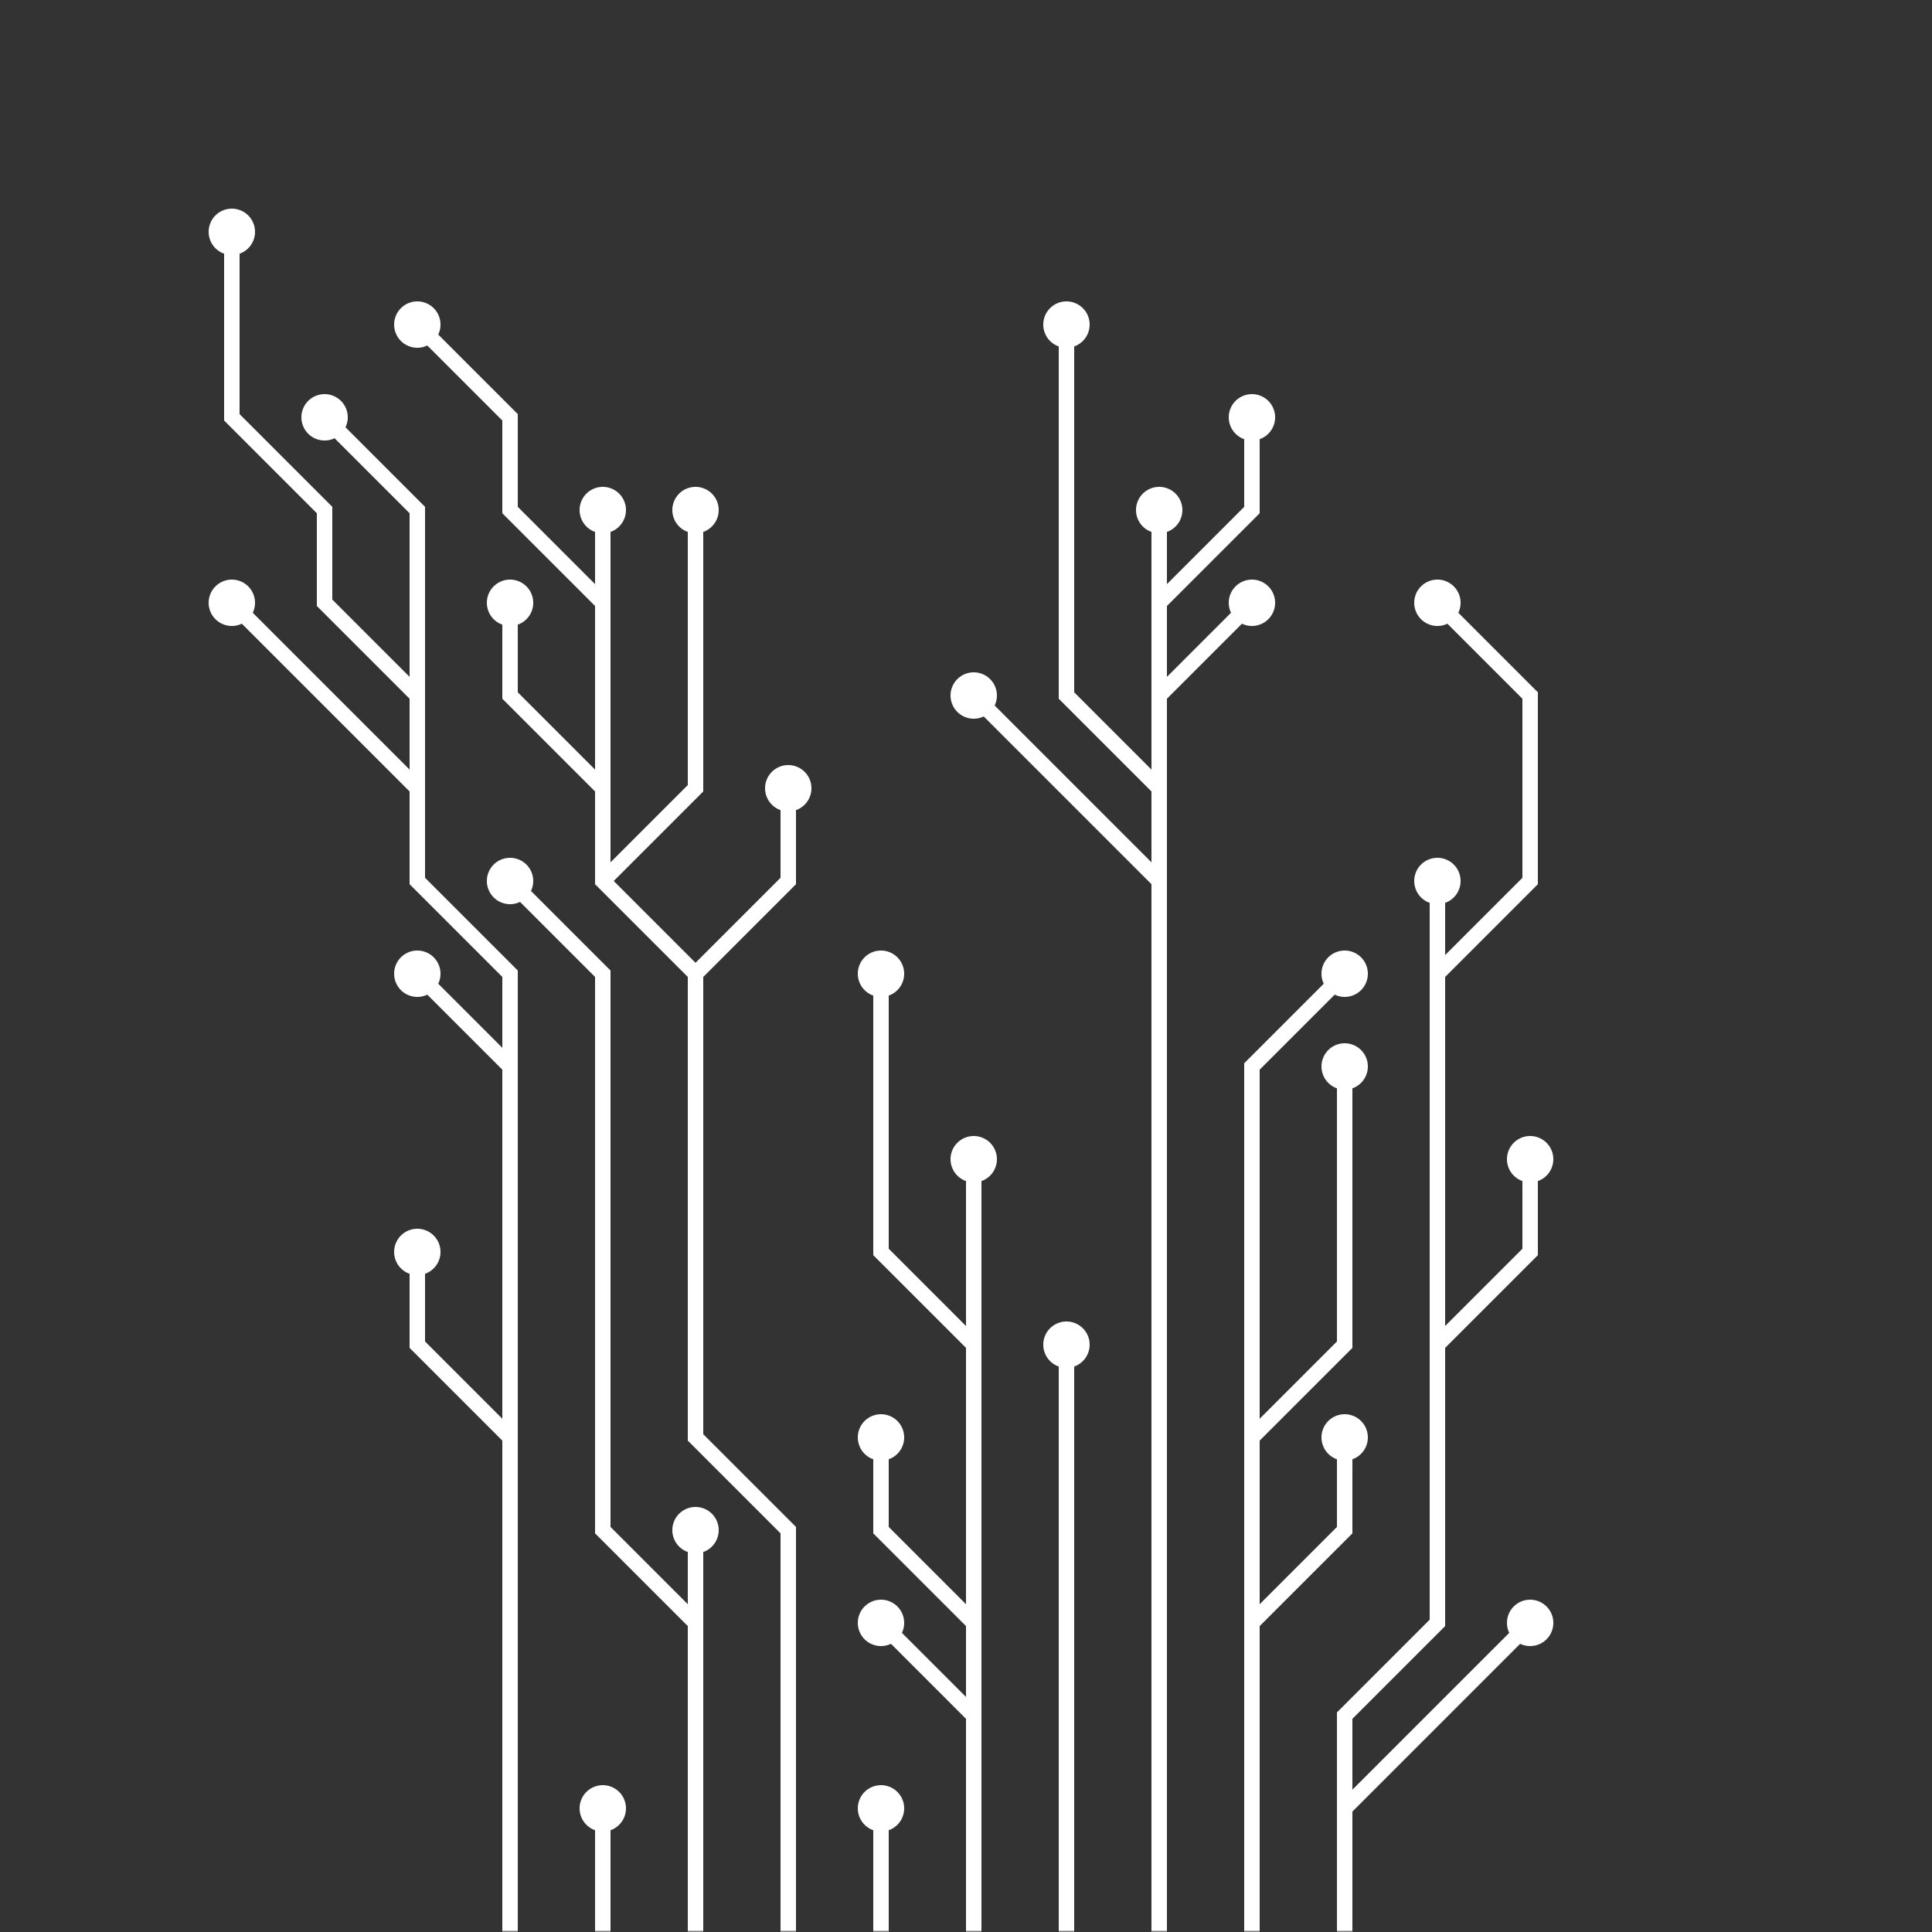 <svg xmlns="http://www.w3.org/2000/svg" version="1.1" xmlns:xlink="http://www.w3.org/1999/xlink" xmlns:svgjs="http://svgjs.com/svgjs" width="500" height="500" preserveAspectRatio="none" viewBox="0 0 500 500">
    <rect x="0" y="0" width="500" height="500" fill="#333333" stroke="none"/>
    <g mask="url(&quot;#SvgjsMask1320&quot;)" fill="none">
        <g mask="url(&quot;#SvgjsMask1321&quot;)">
            <path d="M252 420L228 396L228 372M252 444L228 420M252 348L228 324L228 300L228 276L228 252M252 516L252 492L252 468L252 444L252 420L252 396L252 372L252 348L252 324L252 300" stroke="rgba(255, 255, 255, 1)" stroke-width="4"></path>
            <path d="M246 300 a6 6 0 1 0 12 0 a6 6 0 1 0 -12 0zM222 372 a6 6 0 1 0 12 0 a6 6 0 1 0 -12 0zM222 420 a6 6 0 1 0 12 0 a6 6 0 1 0 -12 0zM222 252 a6 6 0 1 0 12 0 a6 6 0 1 0 -12 0z" fill="rgba(255, 255, 255, 1)"></path>
            <path d="M228 516L228 492L228 468" stroke="rgba(255, 255, 255, 1)" stroke-width="4"></path>
            <path d="M222 468 a6 6 0 1 0 12 0 a6 6 0 1 0 -12 0z" fill="rgba(255, 255, 255, 1)"></path>
            <path d="M276 516L276 492L276 468L276 444L276 420L276 396L276 372L276 348" stroke="rgba(255, 255, 255, 1)" stroke-width="4"></path>
            <path d="M270 348 a6 6 0 1 0 12 0 a6 6 0 1 0 -12 0z" fill="rgba(255, 255, 255, 1)"></path>
            <path d="M156 156L132 132L132 108L108 84M156 204L132 180L132 156M180 252L204 228L204 204M156 228L180 204L180 180L180 156L180 132M204 516L204 492L204 468L204 444L204 420L204 396L180 372L180 348L180 324L180 300L180 276L180 252L156 228L156 204L156 180L156 156L156 132" stroke="rgba(255, 255, 255, 1)" stroke-width="4"></path>
            <path d="M150 132 a6 6 0 1 0 12 0 a6 6 0 1 0 -12 0zM102 84 a6 6 0 1 0 12 0 a6 6 0 1 0 -12 0zM126 156 a6 6 0 1 0 12 0 a6 6 0 1 0 -12 0zM198 204 a6 6 0 1 0 12 0 a6 6 0 1 0 -12 0zM174 132 a6 6 0 1 0 12 0 a6 6 0 1 0 -12 0z" fill="rgba(255, 255, 255, 1)"></path>
            <path d="M300 204L276 180L276 156L276 132L276 108L276 84M300 228L276 204L252 180M300 156L324 132L324 108M300 180L324 156M300 516L300 492L300 468L300 444L300 420L300 396L300 372L300 348L300 324L300 300L300 276L300 252L300 228L300 204L300 180L300 156L300 132" stroke="rgba(255, 255, 255, 1)" stroke-width="4"></path>
            <path d="M294 132 a6 6 0 1 0 12 0 a6 6 0 1 0 -12 0zM270 84 a6 6 0 1 0 12 0 a6 6 0 1 0 -12 0zM246 180 a6 6 0 1 0 12 0 a6 6 0 1 0 -12 0zM318 108 a6 6 0 1 0 12 0 a6 6 0 1 0 -12 0zM318 156 a6 6 0 1 0 12 0 a6 6 0 1 0 -12 0z" fill="rgba(255, 255, 255, 1)"></path>
            <path d="M180 420L180 396M180 516L180 492L180 468L180 444L180 420L156 396L156 372L156 348L156 324L156 300L156 276L156 252L132 228" stroke="rgba(255, 255, 255, 1)" stroke-width="4"></path>
            <path d="M126 228 a6 6 0 1 0 12 0 a6 6 0 1 0 -12 0zM174 396 a6 6 0 1 0 12 0 a6 6 0 1 0 -12 0z" fill="rgba(255, 255, 255, 1)"></path>
            <path d="M324 372L348 348L348 324L348 300L348 276M324 420L348 396L348 372M324 516L324 492L324 468L324 444L324 420L324 396L324 372L324 348L324 324L324 300L324 276L348 252" stroke="rgba(255, 255, 255, 1)" stroke-width="4"></path>
            <path d="M342 252 a6 6 0 1 0 12 0 a6 6 0 1 0 -12 0zM342 276 a6 6 0 1 0 12 0 a6 6 0 1 0 -12 0zM342 372 a6 6 0 1 0 12 0 a6 6 0 1 0 -12 0z" fill="rgba(255, 255, 255, 1)"></path>
            <path d="M156 516L156 492L156 468" stroke="rgba(255, 255, 255, 1)" stroke-width="4"></path>
            <path d="M150 468 a6 6 0 1 0 12 0 a6 6 0 1 0 -12 0z" fill="rgba(255, 255, 255, 1)"></path>
            <path d="M372 348L396 324L396 300M372 252L396 228L396 204L396 180L372 156M348 468L372 444L396 420M348 516L348 492L348 468L348 444L372 420L372 396L372 372L372 348L372 324L372 300L372 276L372 252L372 228" stroke="rgba(255, 255, 255, 1)" stroke-width="4"></path>
            <path d="M366 228 a6 6 0 1 0 12 0 a6 6 0 1 0 -12 0zM390 300 a6 6 0 1 0 12 0 a6 6 0 1 0 -12 0zM366 156 a6 6 0 1 0 12 0 a6 6 0 1 0 -12 0zM390 420 a6 6 0 1 0 12 0 a6 6 0 1 0 -12 0z" fill="rgba(255, 255, 255, 1)"></path>
            <path d="M132 276L108 252M108 180L84 156L84 132L60 108L60 84L60 60M132 372L108 348L108 324M108 204L84 180L60 156M132 516L132 492L132 468L132 444L132 420L132 396L132 372L132 348L132 324L132 300L132 276L132 252L108 228L108 204L108 180L108 156L108 132L84 108" stroke="rgba(255, 255, 255, 1)" stroke-width="4"></path>
            <path d="M78 108 a6 6 0 1 0 12 0 a6 6 0 1 0 -12 0zM102 252 a6 6 0 1 0 12 0 a6 6 0 1 0 -12 0zM54 60 a6 6 0 1 0 12 0 a6 6 0 1 0 -12 0zM102 324 a6 6 0 1 0 12 0 a6 6 0 1 0 -12 0zM54 156 a6 6 0 1 0 12 0 a6 6 0 1 0 -12 0z" fill="rgba(255, 255, 255, 1)"></path>
        </g>
    </g>
    <defs>
        <mask id="SvgjsMask1320">
            <rect width="500" height="500" fill="#ffffff"></rect>
        </mask>
        <mask id="SvgjsMask1321">
            <rect width="500" height="500" fill="white"></rect>
            <path d="M249 300 a3 3 0 1 0 6 0 a3 3 0 1 0 -6 0zM225 372 a3 3 0 1 0 6 0 a3 3 0 1 0 -6 0zM225 420 a3 3 0 1 0 6 0 a3 3 0 1 0 -6 0zM225 252 a3 3 0 1 0 6 0 a3 3 0 1 0 -6 0z" fill="black"></path>
            <path d="M225 468 a3 3 0 1 0 6 0 a3 3 0 1 0 -6 0z" fill="black"></path>
            <path d="M273 348 a3 3 0 1 0 6 0 a3 3 0 1 0 -6 0z" fill="black"></path>
            <path d="M153 132 a3 3 0 1 0 6 0 a3 3 0 1 0 -6 0zM105 84 a3 3 0 1 0 6 0 a3 3 0 1 0 -6 0zM129 156 a3 3 0 1 0 6 0 a3 3 0 1 0 -6 0zM201 204 a3 3 0 1 0 6 0 a3 3 0 1 0 -6 0zM177 132 a3 3 0 1 0 6 0 a3 3 0 1 0 -6 0z" fill="black"></path>
            <path d="M297 132 a3 3 0 1 0 6 0 a3 3 0 1 0 -6 0zM273 84 a3 3 0 1 0 6 0 a3 3 0 1 0 -6 0zM249 180 a3 3 0 1 0 6 0 a3 3 0 1 0 -6 0zM321 108 a3 3 0 1 0 6 0 a3 3 0 1 0 -6 0zM321 156 a3 3 0 1 0 6 0 a3 3 0 1 0 -6 0z" fill="black"></path>
            <path d="M129 228 a3 3 0 1 0 6 0 a3 3 0 1 0 -6 0zM177 396 a3 3 0 1 0 6 0 a3 3 0 1 0 -6 0z" fill="black"></path>
            <path d="M345 252 a3 3 0 1 0 6 0 a3 3 0 1 0 -6 0zM345 276 a3 3 0 1 0 6 0 a3 3 0 1 0 -6 0zM345 372 a3 3 0 1 0 6 0 a3 3 0 1 0 -6 0z" fill="black"></path>
            <path d="M153 468 a3 3 0 1 0 6 0 a3 3 0 1 0 -6 0z" fill="black"></path>
            <path d="M369 228 a3 3 0 1 0 6 0 a3 3 0 1 0 -6 0zM393 300 a3 3 0 1 0 6 0 a3 3 0 1 0 -6 0zM369 156 a3 3 0 1 0 6 0 a3 3 0 1 0 -6 0zM393 420 a3 3 0 1 0 6 0 a3 3 0 1 0 -6 0z" fill="black"></path>
            <path d="M81 108 a3 3 0 1 0 6 0 a3 3 0 1 0 -6 0zM105 252 a3 3 0 1 0 6 0 a3 3 0 1 0 -6 0zM57 60 a3 3 0 1 0 6 0 a3 3 0 1 0 -6 0zM105 324 a3 3 0 1 0 6 0 a3 3 0 1 0 -6 0zM57 156 a3 3 0 1 0 6 0 a3 3 0 1 0 -6 0z" fill="black"></path>
        </mask>
    </defs>
</svg>